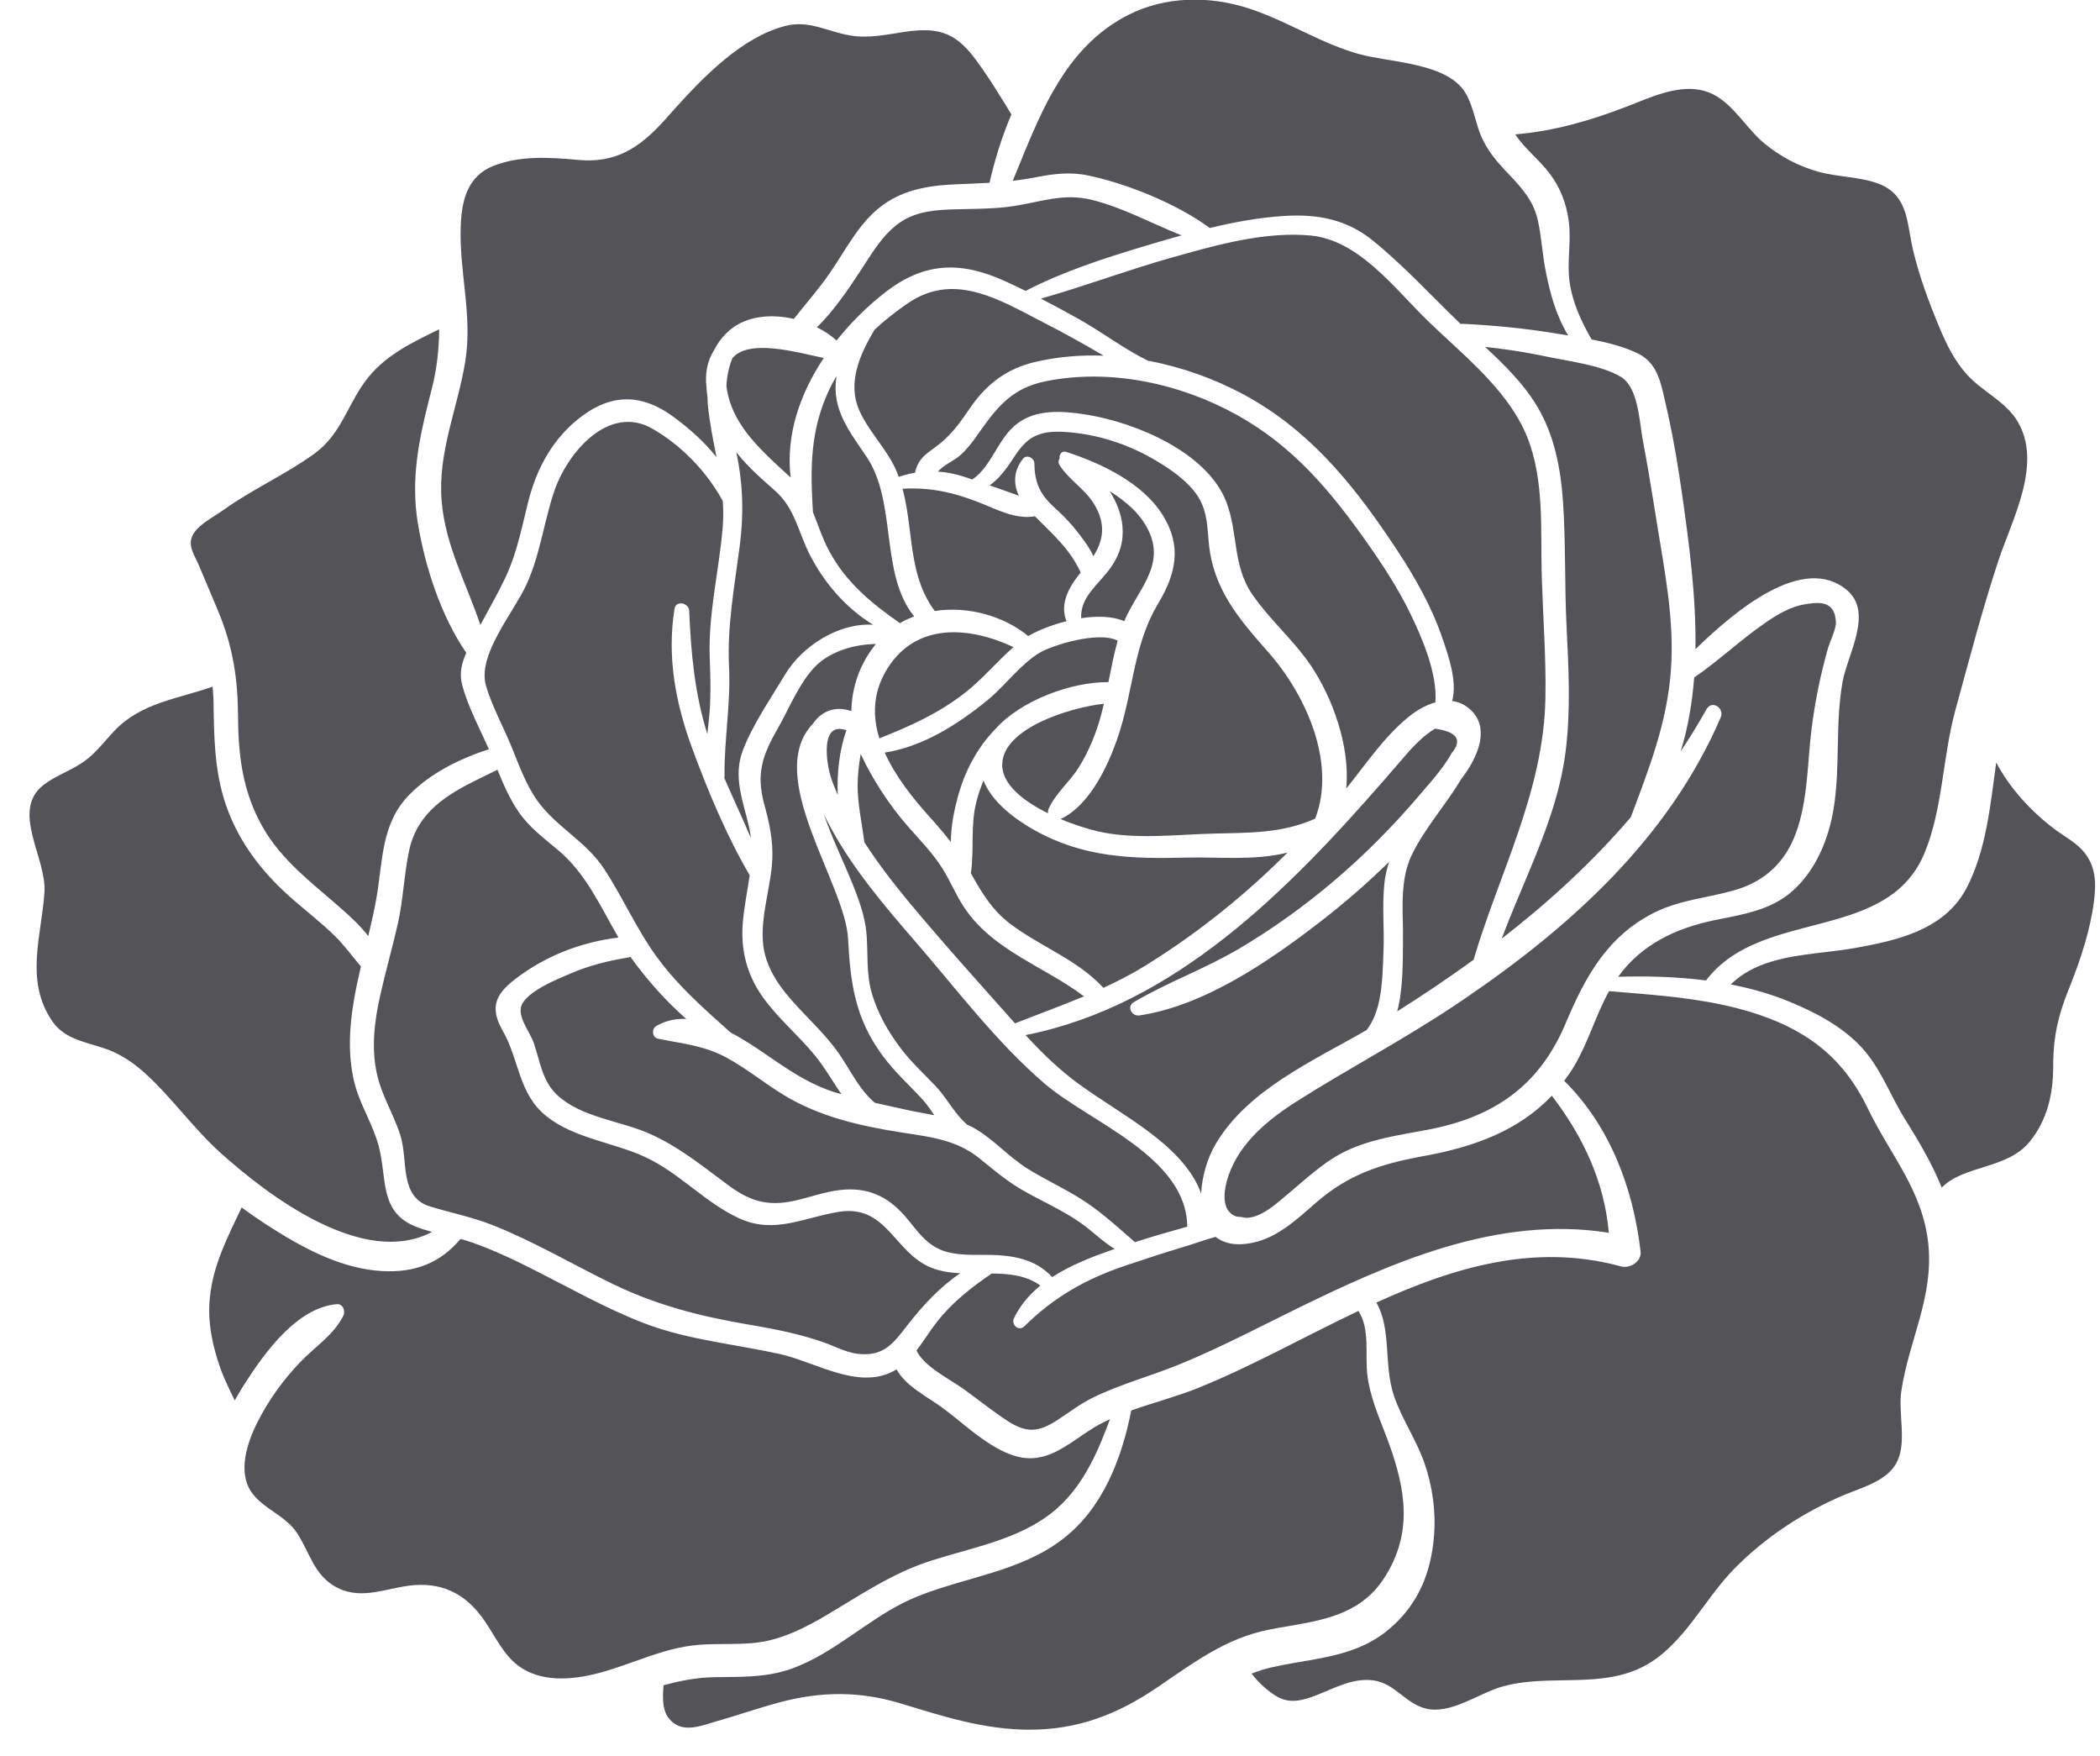 <?xml version="1.0" encoding="UTF-8"?>
<svg width="61px" height="51px" viewBox="0 0 61 51" version="1.1" xmlns="http://www.w3.org/2000/svg" xmlns:xlink="http://www.w3.org/1999/xlink">
    <title>52</title>
    <g id="页面-1" stroke="none" stroke-width="1" fill="none" fill-rule="evenodd">
        <g id="植物" transform="translate(-242, -559)" fill="#545458">
            <path d="M281.458,597.071 C281.8,597.585 281.648,598.342 281.718,598.927 C281.791,599.546 282.038,600.107 282.258,600.685 L282.336,600.893 C282.827,602.24 283.053,603.513 282.212,604.82 C281.586,605.793 280.629,606.014 279.609,606.193 L279.096,606.282 L278.889,606.321 C277.615,606.565 276.667,607.29 275.62,608.001 C274.46,608.789 273.291,609.242 271.869,609.232 C270.577,609.224 269.416,608.852 268.198,608.48 C266.978,608.107 265.865,608.113 264.637,608.44 C264.154,608.569 263.68,608.727 263.202,608.873 L262.745,609.008 C262.298,609.144 261.743,609.358 261.398,608.86 C261.236,608.624 261.247,608.265 261.275,607.942 C261.755,607.81 262.239,607.715 262.76,607.707 L263.339,607.7 C263.912,607.69 264.467,607.656 265.027,607.449 C265.637,607.224 266.179,606.871 266.716,606.505 L267.118,606.23 C267.589,605.91 268.066,605.603 268.593,605.385 C270.011,604.799 271.617,604.657 272.866,603.7 C274.031,602.809 274.585,601.359 274.86,599.962 C275.5,599.733 276.17,599.562 276.791,599.312 C278.332,598.693 279.878,597.823 281.458,597.071 Z M288.74,587.783 L289.514,587.848 C290.632,587.942 291.746,588.056 292.828,588.383 C294.381,588.852 295.465,589.631 296.19,591.06 L296.252,591.184 C296.902,592.536 297.857,593.575 298.014,595.137 C298.169,596.674 297.448,597.928 297.229,599.398 C297.134,600.032 297.386,600.842 297.117,601.426 C296.85,602.004 296.109,602.187 295.568,602.415 C294.384,602.915 293.285,603.636 292.381,604.553 C291.513,605.433 290.914,606.746 289.808,607.359 C289.181,607.706 288.495,607.77 287.8,607.789 L287.373,607.798 C286.78,607.808 286.186,607.821 285.622,607.984 C284.941,608.181 284.12,608.812 283.387,608.611 C282.814,608.454 282.511,607.881 281.885,607.799 C281.299,607.724 280.775,608.02 280.248,608.227 C279.849,608.383 279.461,608.496 279.065,608.253 C278.822,608.104 278.554,607.865 278.356,607.603 C278.536,607.532 278.722,607.471 278.917,607.426 C279.131,607.377 279.345,607.336 279.558,607.299 L280.069,607.211 C280.872,607.069 281.649,606.892 282.323,606.334 C283.184,605.621 283.568,604.695 283.655,603.602 C283.712,602.886 283.609,602.15 283.371,601.473 C283.134,600.799 282.717,600.206 282.489,599.53 C282.189,598.642 282.426,597.608 281.981,596.827 C284.245,595.799 286.585,595.093 289.087,595.778 C289.342,595.847 289.689,595.641 289.655,595.345 C289.442,593.504 288.765,591.703 287.437,590.389 C287.545,590.244 287.649,590.092 287.745,589.928 C288.142,589.246 288.358,588.472 288.74,587.783 Z M249.019,594.066 C249.247,594.234 249.479,594.395 249.716,594.549 L249.96,594.705 C250.907,595.302 251.972,595.85 253.098,595.913 C254.064,595.967 254.795,595.671 255.377,594.98 C255.48,595.008 255.583,595.037 255.685,595.073 C256.325,595.295 256.939,595.588 257.543,595.894 C258.576,596.418 259.587,596.989 260.668,597.412 C261.401,597.698 262.155,597.856 262.916,597.995 L263.647,598.126 C263.983,598.186 264.319,598.249 264.653,598.323 C265.716,598.56 266.994,599.416 268.043,598.768 C268.304,599.248 268.912,599.55 269.346,599.862 C270.023,600.351 270.837,601.187 271.686,601.329 C272.299,601.432 272.795,601.118 273.277,600.789 L273.421,600.69 C273.541,600.608 273.661,600.528 273.782,600.455 C273.93,600.366 274.084,600.288 274.241,600.215 L274.154,600.449 C273.767,601.459 273.284,602.438 272.365,603.072 C271.378,603.754 270.163,603.965 269.042,604.325 C267.894,604.693 266.981,605.334 265.952,605.938 C265.446,606.235 264.889,606.518 264.313,606.647 C263.953,606.727 263.586,606.74 263.218,606.743 L262.85,606.746 C262.604,606.749 262.359,606.756 262.117,606.786 C260.888,606.936 259.793,607.644 258.557,607.734 C257.948,607.779 257.339,607.671 256.889,607.232 C256.512,606.864 256.293,606.348 255.976,605.932 C255.396,605.166 254.645,604.904 253.701,605.077 L253.53,605.11 C252.934,605.233 252.35,605.405 251.771,605.095 C251.119,604.746 251.002,604.091 250.629,603.522 C250.289,603.001 249.626,602.817 249.293,602.316 C248.904,601.731 249.183,600.894 249.466,600.326 C249.789,599.679 250.217,599.085 250.715,598.563 C251.146,598.111 251.689,597.779 251.973,597.21 C252.042,597.072 251.961,596.858 251.781,596.874 C250.633,596.976 249.703,598.256 249.112,599.18 L249.063,599.256 C248.98,599.388 248.898,599.527 248.818,599.67 L248.642,599.302 C248.555,599.118 248.471,598.933 248.405,598.745 C248.174,598.089 248.027,597.413 248.093,596.713 C248.184,595.737 248.617,594.916 249.019,594.066 Z M287.077,590.82 C287.985,592.006 288.605,593.323 288.732,594.8 C285.482,594.288 282.393,595.664 279.507,597.085 L278.187,597.74 C277.527,598.065 276.864,598.38 276.181,598.654 C275.371,598.979 274.516,599.208 273.731,599.596 C273.365,599.777 273.051,600.023 272.71,600.243 C272.176,600.589 271.827,600.631 271.262,600.262 C270.824,599.976 270.41,599.64 269.985,599.335 C269.586,599.049 268.831,598.681 268.622,598.219 C268.827,597.954 269.004,597.661 269.204,597.404 C269.653,596.827 270.209,596.392 270.807,595.984 C271.318,595.989 271.812,596.037 272.221,596.335 C271.903,596.594 271.634,596.902 271.454,597.281 C271.363,597.472 271.593,597.677 271.757,597.515 C272.633,596.654 273.547,596.14 274.71,595.748 C275.268,595.559 275.83,595.378 276.395,595.207 C276.684,595.12 276.996,595.006 277.311,594.919 C277.55,595.111 277.901,595.192 278.394,595.089 C279.126,594.936 279.705,594.381 280.25,593.908 C281.168,593.112 282.096,592.811 283.252,592.592 L283.392,592.566 C284.818,592.307 286.12,591.831 287.077,590.82 Z M256.45,581.355 C256.625,581.782 256.808,582.208 257.07,582.586 C257.381,583.034 257.807,583.348 258.219,583.694 C259.024,584.369 259.444,585.332 259.964,586.227 C258.965,586.351 258.016,586.693 257.184,587.274 C256.508,587.746 256.172,588.127 256.563,588.861 L256.6,588.929 C257.086,589.772 257.056,590.763 257.867,591.412 C258.683,592.064 259.801,592.169 260.729,592.596 C261.739,593.059 262.483,593.933 263.481,594.386 C264.497,594.848 265.351,594.355 266.367,594.193 C267.764,593.97 267.961,595.374 269.049,595.814 C269.314,595.921 269.599,595.962 269.891,595.977 C269.304,596.374 268.824,596.892 268.37,597.47 L268.179,597.715 C267.849,598.128 267.548,598.39 266.917,598.316 C266.572,598.276 266.236,598.091 265.912,597.978 C265.279,597.757 264.631,597.622 263.974,597.506 L263.727,597.464 C262.333,597.226 261.064,596.903 259.788,596.282 C258.634,595.72 257.526,595.064 256.332,594.587 C255.73,594.347 255.114,594.226 254.499,594.04 C253.59,593.764 253.86,592.716 253.634,591.986 C253.573,591.788 253.495,591.597 253.412,591.408 L253.243,591.03 C253.133,590.778 253.029,590.522 252.964,590.253 C252.774,589.465 252.872,588.672 253.047,587.892 C253.087,587.719 253.128,587.545 253.171,587.373 L253.434,586.337 L253.558,585.817 C253.713,585.124 253.735,584.415 253.879,583.724 C254.119,582.573 254.999,582.065 255.936,581.605 L256.45,581.355 Z M260.313,586.785 C260.362,586.856 260.412,586.926 260.465,586.996 C260.887,587.554 261.383,588.11 261.934,588.59 C261.636,588.579 261.342,588.635 261.065,588.796 C260.922,588.878 260.939,589.129 261.114,589.165 L261.394,589.219 C261.993,589.329 262.542,589.408 263.11,589.718 C263.688,590.033 264.2,590.454 264.761,590.797 C265.797,591.43 266.981,591.698 268.167,591.885 L268.577,591.948 C269.253,592.053 269.879,592.182 270.438,592.631 L270.878,592.986 C271.122,593.181 271.37,593.367 271.646,593.53 C272.221,593.869 272.844,594.128 273.39,594.514 C273.734,594.757 274.028,595.058 274.379,595.27 L274.337,595.284 C273.748,595.49 273.109,595.734 272.563,596.088 C272.162,595.65 271.629,595.493 271.015,595.453 C270.49,595.418 269.936,595.498 269.426,595.333 C269.075,595.219 268.841,594.985 268.623,594.726 L268.399,594.451 C268.36,594.403 268.32,594.355 268.279,594.308 C267.77,593.727 267.182,593.47 266.403,593.559 C265.938,593.612 265.505,593.78 265.049,593.877 C264.295,594.039 263.775,593.875 263.178,593.437 C262.409,592.871 261.715,592.29 260.826,591.906 C259.984,591.542 258.871,591.445 258.182,590.798 C257.755,590.398 257.687,589.827 257.509,589.301 C257.387,588.94 256.956,588.46 257.192,588.112 C257.449,587.733 258.176,587.441 258.588,587.265 C259.118,587.038 259.676,586.899 260.244,586.807 C260.27,586.803 260.292,586.795 260.313,586.785 Z M265.937,582.659 C266.514,583.853 267.369,584.923 268.229,585.928 L268.552,586.302 C269.761,587.696 270.932,589.257 272.335,590.462 C273.664,591.603 276.466,592.584 276.487,594.623 C275.979,594.765 275.471,594.911 274.968,595.073 L274.462,594.631 C274.178,594.386 273.889,594.147 273.583,593.939 C273.03,593.562 272.414,593.292 271.847,592.939 C271.285,592.588 270.846,592.065 270.266,591.745 C270.205,591.712 270.142,591.683 270.079,591.655 C270.071,591.645 270.067,591.636 270.057,591.628 C269.901,591.487 269.775,591.325 269.654,591.159 L269.474,590.908 C269.384,590.783 269.29,590.661 269.182,590.547 C268.832,590.176 268.466,589.845 268.158,589.436 C267.801,588.963 267.501,588.441 267.331,587.87 C267.156,587.283 267.218,586.716 267.171,586.118 C267.09,585.092 266.338,583.849 265.937,582.659 Z M248.175,578.941 C248.191,579.097 248.201,579.255 248.203,579.416 L248.208,579.757 C248.227,580.772 248.28,581.727 248.682,582.692 C249.084,583.658 249.727,584.442 250.512,585.124 C250.921,585.479 251.352,585.812 251.738,586.193 C252.013,586.465 252.236,586.777 252.484,587.069 C252.348,587.646 252.229,588.226 252.183,588.823 C252.141,589.362 252.163,589.911 252.294,590.438 C252.454,591.086 252.837,591.653 253.004,592.297 C253.252,593.251 253.006,594.217 254.116,594.639 C254.257,594.692 254.403,594.736 254.551,594.775 C252.566,595.828 249.812,593.741 248.416,592.489 C247.618,591.775 247.006,590.888 246.217,590.172 C245.935,589.916 245.628,589.696 245.278,589.541 C244.669,589.27 243.93,589.258 243.519,588.658 C242.712,587.482 243.205,586.186 243.291,584.919 C243.36,583.903 242.292,582.537 243.275,581.788 C243.633,581.515 244.08,581.373 244.447,581.11 C244.79,580.864 245.027,580.537 245.313,580.234 C246.098,579.4 247.169,579.3 248.175,578.941 Z M295.329,577.08 C295.335,577.27 295.147,577.654 295.095,577.838 C294.88,578.596 294.721,579.376 294.623,580.157 C294.496,581.163 294.522,582.215 294.172,583.179 C293.859,584.045 293.262,584.601 292.376,584.855 C291.58,585.082 290.785,585.132 290.034,585.513 C288.679,586.201 288.044,587.377 287.477,588.721 C286.704,590.556 285.373,591.454 283.446,591.814 L282.923,591.909 C282.342,592.015 281.764,592.133 281.219,592.371 C280.547,592.664 280.046,593.14 279.497,593.602 L279.197,593.854 C278.92,594.085 278.585,594.343 278.246,594.365 L278.178,594.366 C278.093,594.347 278.007,594.335 277.921,594.331 C277.451,594.178 277.541,593.558 277.687,593.135 C278.015,592.185 278.835,591.514 279.654,590.993 C281.154,590.041 282.727,589.216 284.208,588.23 L284.565,587.99 C287.653,585.886 290.48,583.325 291.982,579.836 C292.1,579.562 291.724,579.32 291.571,579.595 C291.335,580.017 291.083,580.425 290.819,580.823 C291.033,580.132 291.155,579.411 291.212,578.676 C291.926,578.187 292.553,577.588 293.266,577.095 C293.625,576.846 294.002,576.618 294.44,576.547 L294.519,576.535 C294.89,576.48 295.308,576.472 295.329,577.08 Z M283.683,580.162 C284.323,580.25 284.485,580.486 284.17,580.869 C283.913,581.328 283.539,581.731 283.199,582.13 C282.447,583.011 281.63,583.835 280.747,584.584 C279.889,585.312 278.971,585.972 278.003,586.545 C277.013,587.131 275.924,587.521 274.935,588.103 C274.715,588.233 274.874,588.522 275.098,588.489 C276.988,588.208 278.88,586.905 280.357,585.763 C281.045,585.231 281.715,584.65 282.349,584.031 C282.285,584.23 282.237,584.435 282.214,584.647 C282.143,585.306 282.215,585.971 282.187,586.633 L282.172,587.026 C282.145,587.675 282.084,588.422 281.696,588.914 C280.135,589.815 278.242,590.646 277.309,592.228 C277.077,592.62 276.915,593.156 276.89,593.662 C276.632,592.926 275.978,592.32 275.342,591.847 C274.693,591.364 273.993,590.957 273.339,590.482 C272.765,590.065 272.267,589.578 271.791,589.06 C276.124,588.204 279.411,584.857 282.222,581.635 L282.743,581.033 C282.869,580.887 282.996,580.739 283.134,580.603 L283.24,580.503 C283.374,580.371 283.522,580.258 283.683,580.162 Z M299.985,581.144 C300.386,581.901 301.002,582.563 301.664,583.066 C301.93,583.268 302.252,583.436 302.481,583.683 C302.888,584.121 302.894,584.64 302.822,585.195 C302.719,585.997 302.445,586.832 302.147,587.591 L302.078,587.765 C301.79,588.478 301.657,589.067 301.641,589.818 L301.64,589.981 C301.641,590.771 301.466,591.534 300.953,592.162 C300.303,592.957 299.04,592.834 298.403,593.489 C298.133,592.822 297.764,592.184 297.352,591.529 C296.901,590.813 296.637,590.01 296.045,589.385 C295.488,588.797 294.73,588.399 293.989,588.094 C293.438,587.866 292.862,587.704 292.273,587.589 C292.948,586.934 293.877,586.789 294.806,586.676 L295.049,586.647 C295.331,586.614 295.612,586.579 295.883,586.531 L296.183,586.475 C297.353,586.251 298.552,585.899 299.135,584.769 C299.692,583.689 299.818,582.373 299.985,581.144 Z M267.443,577.702 C266.993,578.244 266.738,578.951 266.73,579.654 C266.336,579.506 265.916,579.606 265.646,579.972 L265.623,580.007 C264.161,581.517 266.552,584.643 266.635,586.269 C266.701,587.557 266.841,588.573 267.63,589.647 C267.978,590.122 268.403,590.501 268.798,590.93 C268.928,591.07 269.032,591.232 269.139,591.385 L268.628,591.291 C268.544,591.275 268.46,591.258 268.376,591.24 C268.055,591.168 267.73,591.099 267.408,591.025 C267.127,590.783 266.926,590.483 266.734,590.173 L266.591,589.94 C266.495,589.785 266.397,589.63 266.287,589.483 C265.957,589.038 265.555,588.656 265.179,588.251 C264.665,587.698 264.205,587.099 264.158,586.315 C264.115,585.597 264.344,584.887 264.418,584.178 C264.478,583.594 264.391,583.079 264.245,582.526 L264.208,582.387 C263.957,581.484 264.136,580.954 264.588,580.163 C264.924,579.578 265.22,578.815 265.7,578.337 C266.118,577.921 266.808,577.709 267.443,577.702 Z M260.962,571.456 C261.808,571.948 262.527,572.693 262.995,573.55 C263.013,573.814 263.014,574.084 262.989,574.362 C262.877,575.617 262.57,576.836 262.616,578.103 C262.639,578.734 262.656,579.329 262.586,579.96 C262.572,580.08 262.558,580.2 262.547,580.318 C262.182,579.153 262.07,577.969 262.02,576.737 C262.011,576.505 261.634,576.426 261.593,576.679 C261.372,578.054 261.617,579.394 262.093,580.694 C262.55,581.944 263.098,583.257 263.776,584.418 C263.712,584.881 263.612,585.342 263.575,585.816 C263.514,586.591 263.695,587.296 264.141,587.933 C264.587,588.569 265.196,589.065 265.684,589.666 C265.974,590.023 266.188,590.414 266.442,590.776 C266.382,590.759 266.322,590.744 266.262,590.725 C265.631,590.53 265.096,590.198 264.56,589.835 L264.292,589.651 C263.981,589.437 263.614,589.189 263.222,588.985 L262.729,588.543 C262.132,588.003 261.564,587.456 261.075,586.786 C260.482,585.971 260.091,585.056 259.539,584.22 C259.02,583.433 258.161,583.017 257.618,582.266 C257.263,581.775 257.06,581.169 256.829,580.616 C256.596,580.06 256.288,579.496 256.118,578.918 C255.855,578.022 256.913,576.802 257.29,575.981 C257.506,575.511 257.635,575.027 257.754,574.54 L257.857,574.122 C257.926,573.843 257.999,573.564 258.092,573.287 C258.467,572.16 259.679,570.711 260.962,571.456 Z M267,580.896 C267.354,581.65 267.833,582.383 268.38,583.007 C268.733,583.41 269.104,583.783 269.387,584.24 C269.608,584.598 269.768,584.991 270,585.342 C270.486,586.08 271.201,586.543 271.945,586.977 L272.584,587.346 C272.896,587.529 273.202,587.72 273.488,587.935 C272.829,588.21 272.156,588.454 271.484,588.72 C270.44,587.545 269.382,586.376 268.377,585.166 C267.924,584.62 267.493,584.055 267.107,583.46 C267.04,582.906 266.909,582.362 266.912,581.795 C266.913,581.49 266.954,581.192 267,580.896 Z M280.054,565.838 C281.474,565.964 282.513,567.386 283.476,568.319 C284.403,569.217 285.511,570.091 286.145,571.236 C286.808,572.432 286.766,573.849 286.775,575.175 C286.778,575.634 286.795,576.092 286.816,576.55 L286.857,577.467 C286.884,578.078 286.903,578.689 286.89,579.301 C286.832,582.009 285.553,584.338 284.803,586.873 C284.082,587.397 283.341,587.896 282.586,588.371 C282.77,587.681 282.745,586.799 282.753,586.348 C282.755,586.24 282.755,586.13 282.753,586.021 L282.745,585.608 C282.734,584.987 282.743,584.364 283.024,583.796 C283.398,583.041 283.99,582.379 284.426,581.657 C284.43,581.651 284.432,581.644 284.435,581.638 L284.547,581.486 L284.615,581.387 C284.963,580.859 285.258,580.102 284.707,579.604 C284.544,579.457 284.365,579.382 284.181,579.357 C284.34,578.787 284.063,578.014 283.894,577.521 C283.581,576.61 283.104,575.766 282.575,574.965 L282.355,574.636 C281.21,572.945 279.967,571.452 278.13,570.459 C277.277,569.999 276.324,569.658 275.343,569.474 C274.658,569.139 274.026,568.655 273.362,568.28 C272.991,568.071 272.615,567.867 272.236,567.672 C273.497,567.316 274.73,566.85 275.992,566.493 L276.502,566.35 C277.649,566.031 278.878,565.734 280.054,565.838 Z M270.568,581.666 C270.803,582.271 271.447,582.772 272.044,583.106 C273.482,583.91 274.874,583.946 276.48,583.905 C277.365,583.882 278.47,584.001 279.401,583.758 C279.119,584.04 278.831,584.315 278.536,584.582 C277.522,585.501 276.415,586.338 275.249,587.056 C274.86,587.296 274.459,587.5 274.051,587.688 C273.3,586.873 272.245,586.5 271.369,585.848 C270.823,585.441 270.518,584.927 270.201,584.36 C270.305,583.673 270.182,582.988 270.361,582.288 C270.415,582.073 270.486,581.867 270.568,581.666 Z M291.88,561.805 C292.424,562.145 292.767,562.769 293.263,563.175 C293.716,563.546 294.235,563.821 294.797,563.981 C295.362,564.143 295.973,564.125 296.527,564.32 C297.219,564.564 297.353,565.094 297.458,565.682 L297.483,565.824 C297.508,565.967 297.534,566.112 297.568,566.256 C297.749,567.023 298.026,567.767 298.329,568.494 C298.539,568.999 298.777,569.489 299.152,569.895 C299.595,570.377 300.261,570.663 300.602,571.232 C301.344,572.465 300.443,574.088 300.047,575.287 C299.575,576.717 299.197,578.175 298.798,579.626 C298.43,580.966 298.436,582.473 297.909,583.758 C297.388,585.029 296.269,585.446 295.069,585.772 L294.869,585.826 L294.509,585.92 C293.39,586.213 292.269,586.53 291.557,587.473 C290.711,587.365 289.849,587.342 289.004,587.366 C289.689,586.417 290.688,585.953 291.815,585.721 L292.272,585.629 C292.918,585.496 293.547,585.334 294.063,584.88 C294.747,584.277 295.119,583.364 295.263,582.481 C295.462,581.257 295.301,580.005 295.526,578.784 C295.671,578.001 296.422,576.783 295.647,576.135 C294.371,575.067 292.385,576.749 291.249,577.853 C291.272,576.325 291.063,574.771 290.859,573.342 C290.75,572.582 290.625,571.826 290.463,571.076 L290.313,570.418 C290.199,569.937 290.055,569.493 289.564,569.258 C289.164,569.067 288.699,568.948 288.231,568.857 C287.932,568.336 287.678,567.789 287.593,567.187 C287.51,566.602 287.648,566.016 287.569,565.426 C287.498,564.901 287.323,564.442 287,564.021 C286.699,563.629 286.286,563.315 286.013,562.902 C287.14,562.81 288.198,562.502 289.261,562.092 L289.779,561.888 C290.456,561.626 291.225,561.396 291.88,561.805 Z M285.14,569.075 C285.637,569.127 286.13,569.199 286.621,569.294 L286.915,569.354 C287.571,569.492 288.486,569.597 289.071,569.937 C289.577,570.23 289.615,571.18 289.712,571.745 L289.724,571.808 C289.836,572.394 289.934,572.982 290.029,573.57 L290.124,574.159 C290.352,575.589 290.641,576.995 290.537,578.452 C290.428,579.981 289.907,581.301 289.377,582.717 L289.372,582.732 C288.256,584.037 286.985,585.201 285.622,586.258 C285.763,585.881 285.915,585.508 286.071,585.135 L286.405,584.338 C286.878,583.203 287.32,582.06 287.476,580.835 C287.63,579.63 287.565,578.412 287.505,577.203 C287.445,575.996 287.484,574.781 287.402,573.576 C287.335,572.608 287.152,571.635 286.646,570.793 C286.256,570.144 285.702,569.599 285.14,569.075 Z M254.757,568.563 C254.751,569.129 254.696,569.699 254.54,570.302 L254.456,570.629 C254.156,571.82 253.931,572.946 254.138,574.198 C254.345,575.447 254.806,576.887 255.544,577.958 C255.417,578.248 255.336,578.546 255.422,578.877 C255.586,579.513 255.931,580.148 256.201,580.759 C255.365,581.028 254.505,581.452 253.89,582.079 C253.064,582.92 253.124,584.006 252.932,585.094 C252.867,585.461 252.784,585.824 252.697,586.185 C252.478,585.898 252.204,585.643 251.932,585.403 L251.815,585.301 C251.027,584.612 250.204,583.993 249.663,583.075 C249.089,582.101 248.934,581.079 248.917,579.977 L248.915,579.833 C248.91,578.719 248.77,577.788 248.34,576.754 L248.057,576.08 L247.771,575.406 C247.658,575.137 247.476,574.898 247.565,574.621 C247.669,574.294 248.118,574.063 248.407,573.868 L248.463,573.829 C249.317,573.214 250.29,572.786 251.137,572.171 C251.895,571.62 252.075,570.808 252.601,570.084 C253.142,569.338 253.955,568.953 254.757,568.563 Z M274.466,577.607 C274.355,578.002 274.278,578.407 274.197,578.81 C273.12,578.796 271.637,579.352 270.914,580.172 C270.382,580.717 270.026,581.396 269.823,582.139 C269.717,582.528 269.622,582.998 269.62,583.454 C269.479,583.27 269.33,583.092 269.174,582.915 L269.016,582.738 C268.525,582.194 268.009,581.548 267.699,580.856 C268.802,580.687 269.818,580.038 270.667,579.348 C270.839,579.209 271.002,579.048 271.163,578.882 L271.405,578.633 C271.647,578.384 271.896,578.144 272.177,577.969 C272.552,577.737 273.92,577.316 274.466,577.607 Z M263.387,572.132 C263.723,572.559 264.117,572.9 264.529,573.266 C265.085,573.761 265.188,574.444 265.508,575.082 C265.923,575.906 266.567,576.662 267.364,577.143 C266.353,577.082 265.297,577.765 264.797,578.6 C264.382,579.296 263.88,580.016 263.585,580.773 C263.28,581.555 263.584,582.249 263.759,583.02 C263.783,583.127 263.8,583.233 263.812,583.339 C263.566,582.754 263.293,582.178 263.04,581.596 C263.043,581.578 263.046,581.561 263.046,581.541 C263.034,580.476 263.229,579.434 263.177,578.368 C263.119,577.173 263.335,576.032 263.488,574.852 C263.608,573.917 263.584,573.043 263.387,572.132 Z M273.176,571.565 C274.02,571.654 274.849,571.941 275.576,572.375 C275.969,572.609 276.384,572.891 276.676,573.249 C277.053,573.711 277.062,574.176 277.111,574.741 C277.229,576.1 277.98,576.963 278.848,577.949 C279.918,579.162 280.83,581.141 280.203,582.773 C279.232,583.213 278.256,583.18 277.188,583.21 C276.117,583.241 274.967,583.384 273.913,583.148 C273.643,583.089 273.232,582.964 272.807,582.786 C273.711,582.364 274.274,581.064 274.546,580.172 C274.92,578.943 274.959,577.666 275.636,576.538 C276.158,575.67 276.343,574.865 275.772,573.955 C275.184,573.018 273.991,572.455 272.973,572.124 C272.837,572.08 272.76,572.203 272.781,572.313 C272.746,572.37 272.736,572.443 272.775,572.504 C273.049,572.936 273.509,573.195 273.778,573.634 C274.126,574.201 274.06,574.681 273.76,575.152 C273.643,574.891 273.452,574.647 273.288,574.436 C273.126,574.226 272.947,574.037 272.756,573.856 L272.639,573.749 C272.226,573.377 272.05,573.033 272.047,572.457 C272.047,572.304 271.827,572.185 271.717,572.321 C271.44,572.666 271.431,573.047 271.596,573.397 C271.315,573.294 271.031,573.194 270.747,573.095 C270.944,572.957 271.106,572.775 271.258,572.566 C271.456,572.295 271.61,571.984 271.883,571.777 C272.258,571.493 272.733,571.519 273.176,571.565 Z M274.065,579.437 C274.04,579.546 274.014,579.654 273.985,579.762 C273.84,580.3 273.631,580.813 273.336,581.286 C273.072,581.71 272.66,582.037 272.46,582.49 C272.443,582.529 272.437,582.574 272.442,582.619 C271.736,582.27 271.094,581.778 271.112,581.187 C271.143,580.161 273.033,579.554 274.065,579.437 Z M266.586,580.207 C266.39,580.76 266.306,581.431 266.335,582.084 L266.32,582.051 C266.248,581.887 266.179,581.717 266.127,581.544 L266.089,581.406 L266.065,581.295 C265.993,580.909 265.896,579.967 266.586,580.207 Z M277.942,571.057 C279.564,571.962 280.635,573.239 281.692,574.735 C282.161,575.399 282.609,576.083 282.965,576.816 C283.307,577.517 283.757,578.564 283.695,579.397 C283.408,579.477 283.13,579.643 282.905,579.828 C282.201,580.405 281.677,581.19 281.104,581.902 C281.226,580.667 280.696,579.246 280.08,578.332 C279.88,578.036 279.65,577.765 279.414,577.5 L279.057,577.103 C278.819,576.838 278.587,576.569 278.385,576.276 C277.791,575.42 277.975,574.488 277.619,573.57 C277.065,572.141 275.014,571.282 273.59,571.046 L273.496,571.031 C272.846,570.934 272.113,570.88 271.557,571.295 C270.981,571.725 270.829,572.519 270.244,572.925 L270.019,572.849 C269.76,572.764 269.502,572.713 269.245,572.695 C269.411,572.501 269.701,572.389 269.889,572.224 C270.06,572.075 270.203,571.895 270.336,571.711 L270.517,571.455 C271.012,570.763 271.447,570.261 272.37,570.073 C274.241,569.692 276.295,570.137 277.942,571.057 Z M271.44,577.793 C270.964,578.205 270.554,578.705 270.059,579.097 C269.281,579.712 268.445,580.084 267.543,580.443 C267.346,579.807 267.353,579.142 267.732,578.49 C268.566,577.059 270.143,577.185 271.44,577.793 Z M270.642,573.673 L270.902,573.782 C271.279,573.936 271.657,574.063 272.061,573.993 C272.575,574.512 273.082,574.943 273.391,575.627 C273.049,576.043 272.775,576.538 272.979,577.04 C272.548,577.148 272.144,577.31 271.868,577.472 C271.143,576.876 270.1,576.598 269.152,576.744 C268.688,576.116 268.56,575.417 268.466,574.702 L268.419,574.33 C268.371,573.951 268.318,573.569 268.216,573.194 C269.096,573.142 269.819,573.33 270.642,573.673 Z M266.694,560.03 C267.217,560.119 267.727,560.01 268.243,559.931 C269.189,559.786 269.718,559.902 270.308,560.686 C270.699,561.207 271.04,561.767 271.379,562.323 C271.102,562.972 270.892,563.647 270.744,564.308 C270.406,564.328 270.066,564.339 269.719,564.355 C268.621,564.402 267.762,564.644 267.054,565.523 C266.695,565.968 266.42,566.471 266.096,566.941 C265.777,567.403 265.404,567.821 265.059,568.262 C264.403,568.109 263.701,568.173 263.218,568.57 C263.015,568.737 262.86,568.94 262.747,569.161 C262.536,569.491 262.478,569.861 262.521,570.237 C262.525,570.332 262.534,570.427 262.55,570.52 C262.552,570.592 262.553,570.663 262.559,570.733 C262.609,571.267 262.715,571.772 262.812,572.275 C262.458,571.825 262.011,571.437 261.561,571.104 C260.684,570.455 259.812,570.415 258.926,571.068 C258.073,571.695 257.583,572.595 257.334,573.607 L257.2,574.163 C257.068,574.714 256.927,575.25 256.678,575.779 C256.457,576.246 256.199,576.694 255.953,577.148 C255.555,575.957 254.937,574.854 254.829,573.554 C254.711,572.127 255.296,570.861 255.517,569.482 C255.731,568.15 255.329,566.867 255.384,565.542 C255.414,564.805 255.588,564.115 256.326,563.82 C257.099,563.511 257.988,563.569 258.793,563.644 C259.885,563.746 260.568,563.296 261.268,562.53 L261.609,562.148 C262.478,561.186 263.563,560.081 264.803,559.755 C265.498,559.572 266.034,559.92 266.694,560.03 Z M266.3,569.919 L266.293,569.959 C266.157,570.889 266.671,571.524 267.164,572.254 C268.068,573.59 267.546,575.652 268.554,576.902 C268.433,576.948 268.315,576.999 268.202,577.062 L268.145,577.098 C267.322,576.529 266.574,575.913 266.09,575.011 C265.884,574.627 265.765,574.242 265.615,573.875 L265.597,573.574 C265.539,572.477 265.57,571.475 266.04,570.419 C266.117,570.247 266.204,570.081 266.3,569.919 Z M274.234,573.263 C274.698,573.557 275.116,573.9 275.365,574.416 C275.857,575.437 275.027,576.154 274.656,577.04 C274.317,576.892 273.863,576.884 273.405,576.953 C273.378,576.31 273.938,575.956 274.276,575.466 C274.527,575.101 274.645,574.722 274.604,574.277 C274.573,573.935 274.437,573.582 274.234,573.263 Z M265.929,569.396 C265.235,570.436 264.819,571.641 264.967,572.869 L264.947,572.849 L264.538,572.473 C263.905,571.883 263.275,571.22 263.12,570.344 C263.111,570.296 263.106,570.251 263.101,570.206 C263.115,569.934 263.167,569.666 263.276,569.398 C263.764,568.837 265.093,569.221 265.929,569.396 Z M271.681,568.037 L272.311,568.365 C272.905,568.668 273.486,568.993 274.061,569.329 C273.394,569.304 272.727,569.359 272.084,569.508 C271.27,569.697 270.697,570.121 270.224,570.782 L270.017,571.08 C269.781,571.416 269.541,571.713 269.191,571.969 L269.026,572.09 C268.819,572.245 268.66,572.394 268.588,572.686 C268.584,572.701 268.583,572.714 268.581,572.728 C268.423,572.755 268.264,572.795 268.105,572.849 C268.088,572.802 268.072,572.755 268.053,572.708 C267.784,572.061 267.26,571.574 266.971,570.942 C266.599,570.133 266.975,569.294 267.402,568.577 C267.705,568.296 268.031,568.039 268.368,567.809 C269.505,567.032 270.6,567.484 271.681,568.037 L271.681,568.037 Z M273.723,564.806 C274.626,565.031 275.457,565.493 276.321,565.835 C276.116,565.893 275.911,565.951 275.707,566.011 L275.178,566.168 C274.031,566.513 272.869,566.894 271.808,567.44 L271.795,567.45 C271.597,567.352 271.397,567.257 271.195,567.165 C269.904,566.58 268.85,566.606 267.711,567.492 C267.203,567.887 266.72,568.361 266.301,568.889 C266.139,568.741 265.944,568.612 265.731,568.505 C266.218,568.024 266.613,567.447 266.988,566.874 L267.227,566.505 C267.485,566.11 267.761,565.718 268.155,565.452 C268.639,565.126 269.213,565.092 269.779,565.078 L270.404,565.064 C270.749,565.055 271.092,565.039 271.435,564.987 C272.24,564.863 272.891,564.599 273.723,564.806 Z M278.253,559.238 C278.68,559.374 279.087,559.555 279.489,559.745 L279.972,559.973 C280.456,560.202 280.943,560.42 281.465,560.567 C282.362,560.819 284.021,560.813 284.561,561.688 C284.805,562.082 284.852,562.578 285.043,562.998 C285.207,563.361 285.449,563.657 285.717,563.944 L285.807,564.039 C286.21,564.462 286.553,564.838 286.677,565.427 C286.776,565.891 286.803,566.376 286.893,566.843 C287.027,567.536 287.204,568.168 287.551,568.74 L287.25,568.693 C287.2,568.685 287.152,568.677 287.103,568.669 C286.247,568.53 285.381,568.449 284.514,568.405 C284.484,568.403 284.457,568.406 284.431,568.411 L284.415,568.396 C283.578,567.591 282.773,566.711 281.87,565.98 C281.113,565.367 280.259,565.211 279.307,565.271 C278.576,565.317 277.855,565.449 277.142,565.621 C276.171,564.909 274.747,564.339 273.623,564.099 C273.08,563.983 272.596,564.048 272.061,564.153 C271.845,564.195 271.631,564.226 271.418,564.251 L271.766,563.402 C272.418,561.822 273.16,560.258 274.767,559.437 C275.843,558.887 277.117,558.874 278.253,559.238 Z" id="52"></path>
        </g>
    </g>
</svg>
